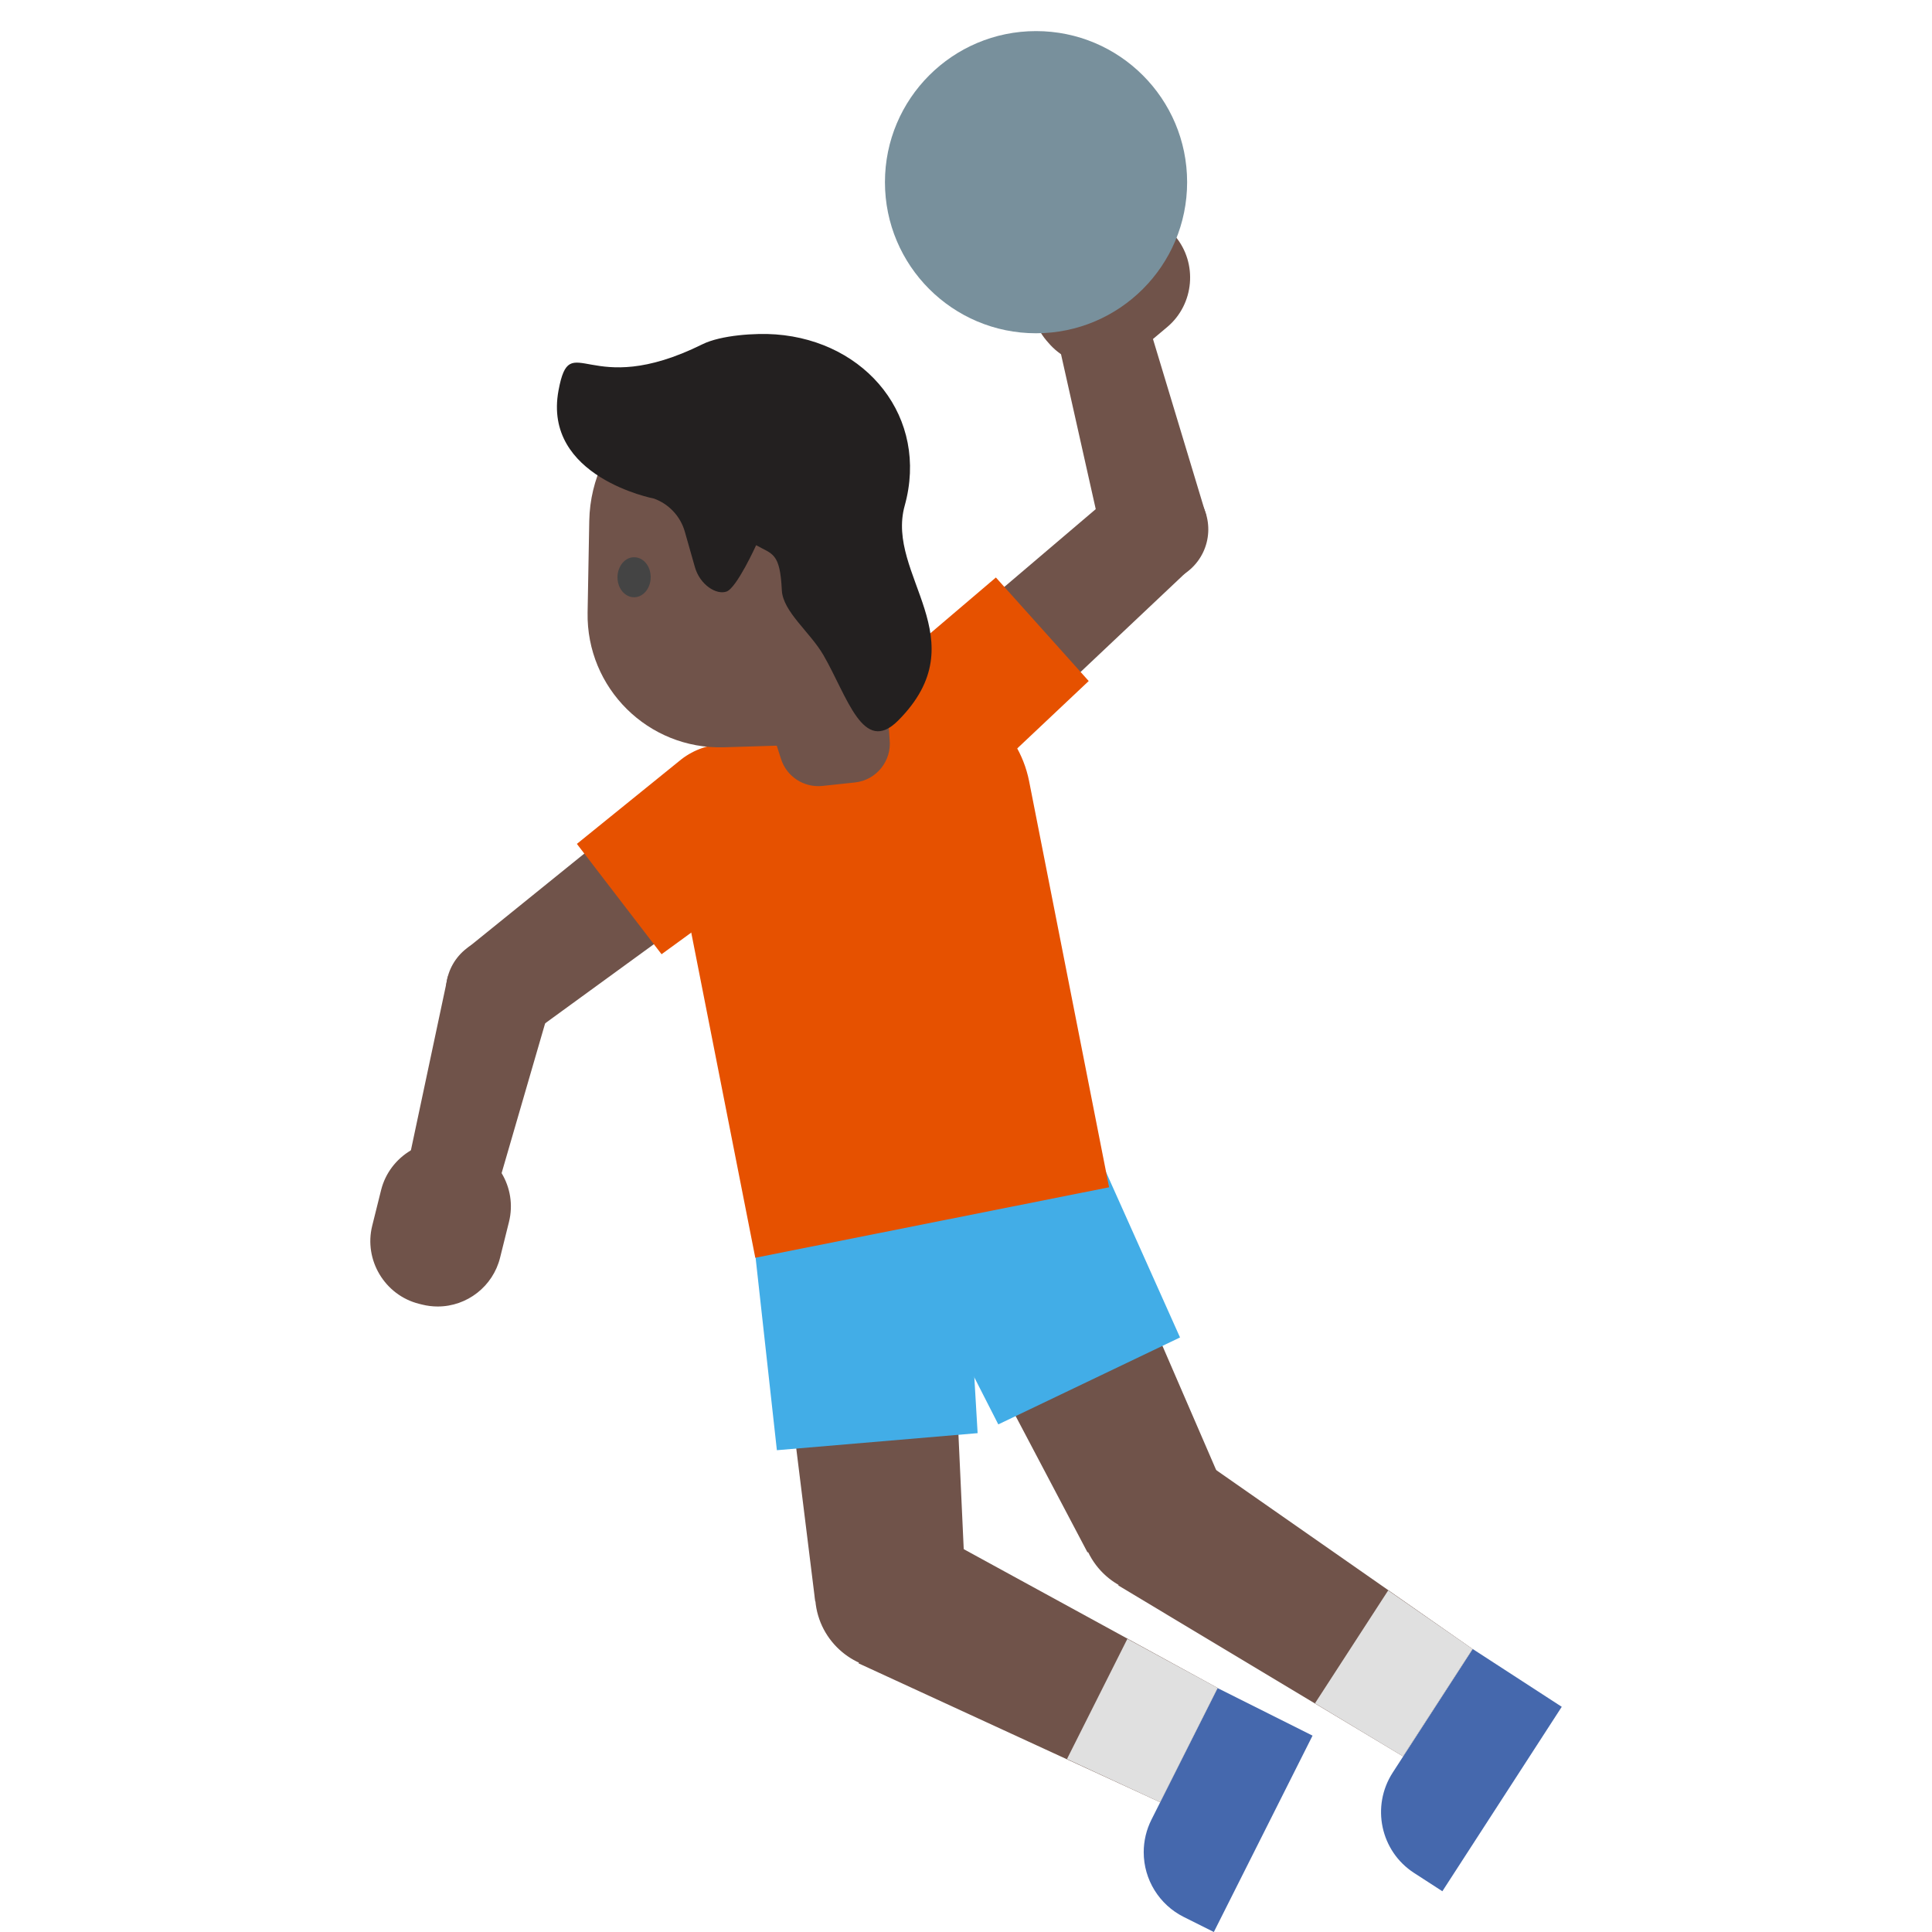 <?xml version='1.0' encoding='utf-8'?>
<svg xmlns="http://www.w3.org/2000/svg" width="128" height="128" version="1.1" xml:space="preserve" style="fill-rule:evenodd;clip-rule:evenodd;stroke-linejoin:round;stroke-miterlimit:2;" viewBox="0 0 128 128"><path d="M63.97,105.25L54.01,106.1L51.18,83.25L62.91,82.26L63.97,105.25Z" style="fill:#70534a;fill-rule:nonzero;" /><g transform="matrix(0.996,-0.085,0.085,0.996,-8.748,5.378)"><circle cx="58.99" cy="105.68" r="4.99" style="fill:#70534a;" /></g><g transform="matrix(0.996,-0.085,0.085,0.996,-6.811,5.132)"><circle cx="57.04" cy="82.75" r="5.88" style="fill:#70534a;" /></g><path d="M80.67,111.83L76.86,119.4L56.88,110.2L61.37,101.28L80.67,111.83Z" style="fill:#70534a;fill-rule:nonzero;" /><path d="M86.96,114.99L80.42,128L78.42,127C76.801,126.188 75.774,124.525 75.774,122.714C75.774,121.962 75.951,121.221 76.29,120.55L80.67,111.84L86.96,114.99Z" style="fill:#4568ad;fill-rule:nonzero;" /><path d="M74.69,108.58L70.69,116.54L76.86,119.4L80.67,111.83L74.69,108.58Z" style="fill:#e0e0e0;fill-rule:nonzero;" /><path d="M56.44,75.66C52.837,75.966 50.034,79.016 50.034,82.632C50.034,82.832 50.043,83.031 50.06,83.23L50.05,83.23L51.47,96.08L64.77,94.95L64.01,82.05C63.709,78.443 60.656,75.635 57.036,75.635C56.837,75.635 56.638,75.643 56.44,75.66Z" style="fill:#42ade7;fill-rule:nonzero;" /><g><path d="M81.07,98.54L72.05,102.85L61.32,82.49L71.93,77.41L81.07,98.54Z" style="fill:#70534a;fill-rule:nonzero;" /><g transform="matrix(0.902,-0.432,0.432,0.902,-35.971,42.914)"><circle cx="76.56" cy="100.7" r="4.99" style="fill:#70534a;" /></g><g transform="matrix(0.902,-0.432,0.432,0.902,-27.985,36.594)"><circle cx="66.63" cy="79.95" r="5.88" style="fill:#70534a;" /></g><path d="M97.56,109.25L92.95,116.36L74.09,105.04L79.52,96.66L97.56,109.25Z" style="fill:#70534a;fill-rule:nonzero;" /><path d="M103.47,113.08L95.56,125.3L93.69,124.09C91.46,122.65 90.83,119.67 92.27,117.44L97.57,109.25L103.47,113.08Z" style="fill:#4568ad;fill-rule:nonzero;" /><path d="M91.97,105.37L87.12,112.85L92.95,116.36L97.56,109.25L91.97,105.37Z" style="fill:#e0e0e0;fill-rule:nonzero;" /><path d="M63.56,73.52C61.133,74.682 59.582,77.144 59.582,79.834C59.582,80.881 59.817,81.916 60.27,82.86L66.14,94.37L78.18,88.61L72.9,76.81C71.22,73.33 67.04,71.86 63.56,73.52Z" style="fill:#42ade7;fill-rule:nonzero;" /></g><path d="M59.17,45.74L50.75,47.42C46.6,48.25 43.91,52.28 44.74,56.42L50.04,83.33L73.48,78.66L68.18,51.75C67.469,48.183 64.31,45.591 60.673,45.591C60.168,45.591 59.665,45.641 59.17,45.74Z" style="fill:#e65100;fill-rule:nonzero;" /><g><path d="M26.99,77.31L32.92,78.8L36.52,66.41L29.67,64.69L26.99,77.31Z" style="fill:#70534a;fill-rule:nonzero;" /><path d="M35.22,68.45L30.92,62.85L45.37,51.17L50.24,57.52L35.22,68.45Z" style="fill:#70534a;fill-rule:nonzero;" /><g transform="matrix(0.793,-0.609,0.609,0.793,-33.134,33.708)"><circle cx="33.07" cy="65.65" r="3.53" style="fill:#70534a;" /></g><path d="M27.96,86.43L27.76,86.38C25.493,85.81 24.095,83.478 24.66,81.21L25.25,78.84C25.82,76.573 28.152,75.175 30.42,75.74L30.62,75.79C32.9,76.36 34.29,78.68 33.72,80.96L33.13,83.33C32.66,85.221 30.949,86.559 29.001,86.559C28.65,86.559 28.3,86.516 27.96,86.43Z" style="fill:#70534a;fill-rule:nonzero;" /><g transform="matrix(0.793,-0.609,0.609,0.793,-23.207,40.339)"><circle cx="47.8" cy="54.35" r="4" style="fill:#70534a;" /></g><path d="M51.92,51.19C51.009,49.998 49.592,49.298 48.092,49.298C47.028,49.298 45.993,49.65 45.15,50.3L38.22,55.91L43.83,63.22L51.04,57.97C53.14,56.34 53.54,53.31 51.92,51.19Z" style="fill:#e65100;fill-rule:nonzero;" /></g><g><path d="M76.2,21.84L70.28,23.4L73.1,35.98L79.93,34.19L76.2,21.84Z" style="fill:#70534a;fill-rule:nonzero;" /><path d="M74.16,32.4L78.87,37.65L65.36,50.4L60.01,44.44L74.16,32.4Z" style="fill:#70534a;fill-rule:nonzero;" /><g transform="matrix(0.745,-0.667,0.667,0.745,-3.842,60.007)"><circle cx="76.51" cy="35.03" r="3.53" style="fill:#70534a;" /></g><path d="M77.72,15.49L77.86,15.65C79.361,17.443 79.126,20.151 77.34,21.66L75.47,23.23C73.677,24.731 70.969,24.496 69.46,22.71L69.32,22.55C67.819,20.757 68.054,18.049 69.84,16.54L71.71,14.97C72.478,14.321 73.451,13.965 74.456,13.965C75.715,13.965 76.912,14.524 77.72,15.49Z" style="fill:#70534a;fill-rule:nonzero;" /><g transform="matrix(0.745,-0.667,0.667,0.745,-15.643,53.941)"><circle cx="62.68" cy="47.42" r="4" style="fill:#70534a;" /></g><path d="M58.82,50.87C59.735,51.891 61.043,52.476 62.415,52.476C63.605,52.476 64.754,52.036 65.64,51.24L72.13,45.12L65.98,38.26L59.19,44.04C57.21,45.83 57.04,48.89 58.82,50.87Z" style="fill:#e65100;fill-rule:nonzero;" /></g><g><path d="M58.48,42.47L58.94,48.99C59.09,50.41 58.06,51.69 56.64,51.84L54.49,52.07C53.26,52.2 52.11,51.45 51.74,50.27L47.76,37.82L58.48,42.47Z" style="fill:#70534a;fill-rule:nonzero;" /><path d="M58.36,32.67L58.73,49.18L47.96,49.51C42.95,49.66 38.84,45.59 38.93,40.58L39.04,34.51C39.15,28.9 44.07,24.6 49.64,25.26L51.85,25.52C55.51,25.96 58.28,29.01 58.36,32.67Z" style="fill:#70534a;fill-rule:nonzero;" /><path d="M43.11,38.24C43.11,38.97 42.62,39.57 42.01,39.57C41.4,39.57 40.91,38.98 40.91,38.25C40.91,37.52 41.4,36.92 42,36.92C42.62,36.91 43.11,37.5 43.11,38.24" style="fill:#444;fill-rule:nonzero;" /></g><circle cx="68.64" cy="12.07" r="10.01" style="fill:#78909c;" /><g transform="matrix(1,-0.024,0.024,1,-11.573,18.051)"><path d="M70.326,31.373C67.946,33.651 67.007,29.712 65.482,26.925C64.635,25.377 62.863,23.982 62.83,22.56C62.773,20.06 62.26,20.17 61.2,19.54C61.2,19.54 59.85,22.335 59.168,22.56C58.486,22.785 57.417,22.075 57.11,20.89L56.5,18.53C56.236,17.508 55.494,16.673 54.51,16.29C54.51,16.29 47.15,14.697 48.362,8.971C49.253,4.762 50.263,9.735 57.96,6.15C59.211,5.567 61.53,5.482 62.83,5.612C68.85,6.202 72.859,11.379 71.099,17.161C69.705,21.74 75.809,26.121 70.326,31.373Z" style="fill:#232020;fill-rule:nonzero;" /></g></svg>